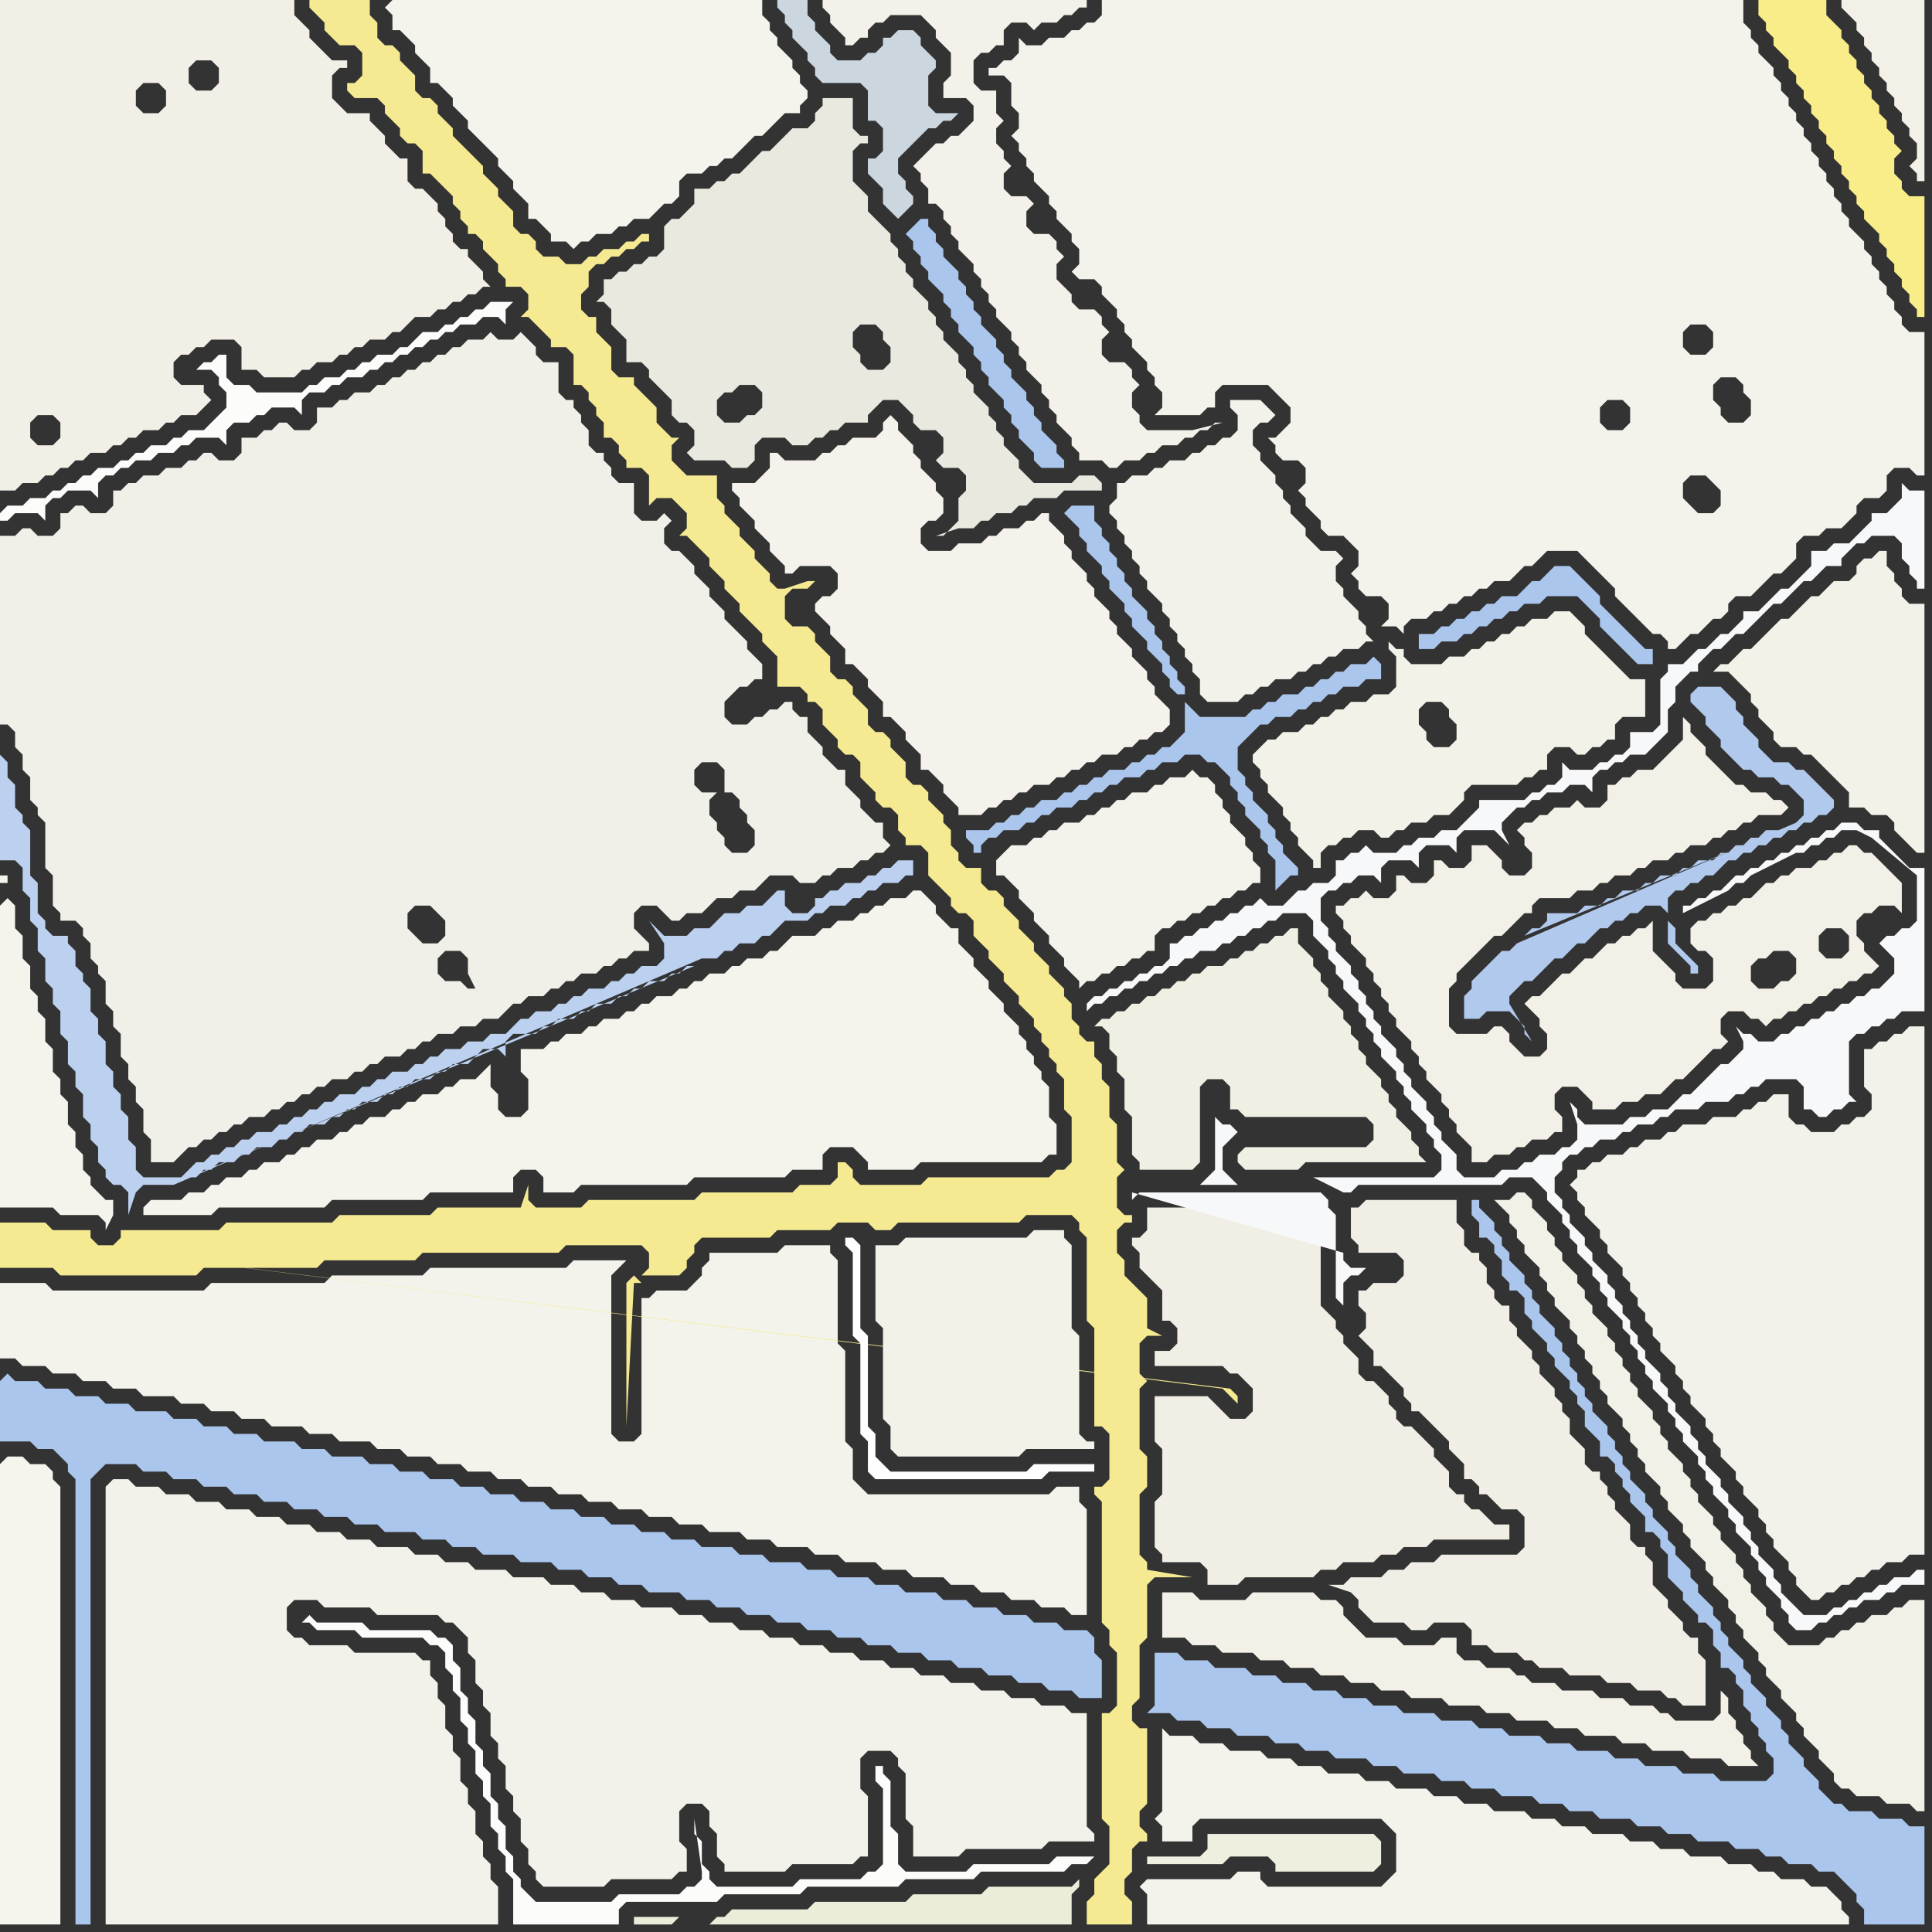 <svg width="256" height="256" xmlns="http://www.w3.org/2000/svg"><rect width="100%" height="100%" fill="#333333" stroke="none"/><script> 
var tempColor;
function hoverPath(evt){
obj = evt.target;
tempColor = obj.getAttribute("fill");
obj.setAttribute("fill","red");
//alert(tempColor);
//obj.setAttribute("stroke","red");}
function recoverPath(evt){
obj = evt.target;
obj.setAttribute("fill", tempColor);
//obj.setAttribute("stroke", tempColor);
}</script><path onmouseover="hoverPath(evt)" onmouseout="recoverPath(evt)" fill="rgb(244,243,236)" d="M  0,120l 0,40 7,0 1,1 5,0 1,1 0,1 1,-2 0,-2 -1,0 -1,-1 -1,-1 0,-1 -1,-1 0,-2 -1,-1 0,-2 -1,-1 0,-3 -1,-1 0,-2 -1,-1 0,-3 -1,-1 0,-3 -1,-1 0,-2 -1,-1 0,-3 -1,-1 0,-3 -1,-1 0,-3 -1,-1 -1,1 0,-3 1,0 0,-1 -1,0Z"/>
<path onmouseover="hoverPath(evt)" onmouseout="recoverPath(evt)" fill="rgb(242,241,231)" d="M  200,159l -2,0 1,1 0,0 1,1 0,1 1,1 0,1 1,1 0,1 1,1 1,1 0,1 1,1 0,1 1,1 0,1 1,1 1,1 0,1 1,1 0,1 1,1 0,1 1,1 0,1 1,1 0,1 1,1 0,1 1,1 1,1 0,1 1,1 0,1 1,1 0,1 1,1 0,1 1,1 1,1 0,1 1,1 0,1 1,1 1,1 0,1 1,1 0,1 1,1 1,1 0,1 1,1 0,1 1,1 1,1 0,1 1,1 0,1 1,1 0,1 1,1 1,1 0,1 1,1 0,1 1,1 1,1 0,1 1,1 1,1 0,1 1,1 0,1 1,1 1,1 0,1 1,1 1,1 0,1 1,1 1,0 1,1 3,0 1,1 3,0 1,1 1,0 0,-28 -2,0 -1,1 -1,0 -1,1 -2,0 -1,1 -1,0 -1,1 -1,0 -1,1 -1,0 -1,1 -4,0 -1,-1 -1,-1 0,-1 -1,-1 0,-1 -1,-1 -1,-1 0,-1 -1,-1 0,-1 -1,-1 0,-1 -1,-1 -1,-1 0,-1 -1,-1 0,-1 -1,-1 -1,-1 0,-1 -1,-1 0,-1 -1,-1 0,-1 -1,-1 -1,-1 0,-1 -1,-1 0,-1 -1,-1 0,-1 -1,-1 -1,-1 0,-1 -1,-1 0,-1 -1,-1 0,-1 -1,-1 0,-1 -1,-1 0,-1 -1,-1 -1,-1 0,-1 -1,-1 0,-1 -1,-1 0,-1 -1,-1 -1,-1 0,-1 -1,-1 0,-1 -1,-1 0,-1 -1,-1 -1,-1 0,-1 -1,-1 -1,0 -1,1Z"/>
<path onmouseover="hoverPath(evt)" onmouseout="recoverPath(evt)" fill="rgb(243,242,233)" d="M  230,87l 0,0 -1,1 -1,0 -1,1 2,0 1,1 1,1 1,1 0,1 1,1 0,1 1,1 1,1 0,1 1,1 2,0 1,1 1,0 1,1 1,1 1,1 1,1 1,1 0,2 2,0 1,1 2,0 1,1 0,1 1,1 1,1 1,1 1,0 0,-33 -2,0 -1,-1 0,-1 -1,-1 0,-1 -1,-1 0,-2 -1,0 -1,1 -1,0 -1,1 0,1 -1,1 -2,0 -1,1 -1,1 -1,0 -1,1 -1,1 -1,1 -1,0 -1,1 -1,1 -1,1 -1,1 -1,0 -1,1Z"/>
<path onmouseover="hoverPath(evt)" onmouseout="recoverPath(evt)" fill="rgb(244,243,236)" d="M  51,1l 0,0 1,1 0,2 1,0 1,1 1,1 0,1 1,1 1,1 0,2 1,0 2,2 0,1 1,1 1,1 0,1 1,1 1,1 1,1 1,1 0,1 1,1 1,1 0,1 1,1 1,1 0,2 1,0 1,1 1,1 0,1 2,0 1,1 1,-1 1,0 1,-1 2,0 1,-1 1,0 1,-1 2,0 1,-1 1,-1 1,0 1,-1 0,-2 1,-1 2,0 1,-1 1,0 1,-1 1,0 1,-1 1,-1 1,-1 1,0 1,-1 1,-1 1,-1 2,0 0,-1 1,-1 0,-1 -1,-1 0,-1 -1,-1 0,-1 -1,-1 -1,-1 0,-1 -1,-1 0,-1 -1,-1 0,-2 -49,0 -1,1Z"/>
<path onmouseover="hoverPath(evt)" onmouseout="recoverPath(evt)" fill="rgb(244,242,235)" d="M  108,81l 0,0 1,1 1,1 0,1 1,1 1,1 0,2 1,0 1,1 1,1 0,1 1,1 1,1 0,2 1,0 1,1 1,1 0,1 1,1 1,1 0,2 1,0 1,1 1,1 0,1 1,1 1,1 0,1 3,0 1,-1 1,0 1,-1 1,0 1,-1 1,0 1,-1 2,0 1,-1 1,0 1,-1 1,0 1,-1 1,0 1,-1 2,0 1,-1 1,0 1,-1 1,0 1,-1 1,0 1,-1 0,-2 -1,-1 0,0 -1,-1 0,-1 -1,-1 0,-1 -1,-1 -1,-1 0,-1 -1,-1 -1,-1 0,-1 -1,-1 0,-1 -1,-1 -1,-1 0,-1 -1,-1 0,-1 -1,-1 -1,-1 0,-1 -1,-1 0,-1 -1,-1 -1,-1 0,-1 -1,0 -1,1 -1,0 -1,1 -2,0 -1,1 -1,0 -1,1 -3,0 -1,1 -3,0 -1,-1 0,-2 1,-1 1,0 1,-1 0,-2 -1,-1 0,-1 -1,-1 -1,-1 0,-1 -1,-1 0,-1 -1,-1 -1,-1 0,-1 -1,-1 -1,1 0,1 -1,1 -3,0 -1,1 -1,0 -1,1 -1,0 -1,1 -4,0 -1,-1 -1,0 0,2 -1,1 -1,1 -3,0 0,1 1,1 0,1 1,1 1,1 0,1 1,1 1,1 0,1 1,1 1,1 0,1 1,0 1,-1 4,0 1,1 0,2 -1,1 -1,0 -1,1 0,1 -2,-1 0,0 2,1Z"/>
<path onmouseover="hoverPath(evt)" onmouseout="recoverPath(evt)" fill="rgb(243,241,233)" d="M  128,17l 0,0 -1,1 -1,0 -1,1 -1,0 -1,1 -2,2 1,1 0,1 1,1 0,2 1,0 1,1 0,1 1,1 0,1 1,1 0,1 1,1 1,1 0,1 1,1 0,1 1,1 0,1 1,1 0,1 1,1 1,1 0,1 1,1 0,1 1,1 0,1 1,1 1,1 0,1 1,1 0,1 1,1 0,1 1,1 1,1 0,1 1,1 0,1 3,0 1,1 1,0 1,-1 2,0 1,-1 1,0 1,-1 2,0 1,-1 1,0 1,-1 1,0 1,-1 1,0 -4,1 -6,0 -1,-1 0,-1 -1,-1 0,-2 1,-1 -1,-1 0,-1 -1,-1 -2,0 -1,-1 0,-2 1,-1 -1,-1 0,-1 -1,-1 -2,0 -1,-1 0,-1 -1,-1 -1,-1 0,-2 1,-1 -1,-1 0,-1 -1,-1 -2,0 -1,-1 0,-2 1,-1 -1,-1 -2,0 -1,-1 0,-2 1,-1 -1,-1 0,-1 -1,-1 0,-2 1,-1 -1,-1 0,-3 -2,0 -1,-1 0,-3 1,-1 1,0 1,-1 1,0 0,-2 1,-1 2,0 1,1 1,-1 2,0 1,-1 1,0 1,-1 1,0 0,-1 -35,0 0,1 1,1 0,1 1,1 1,1 0,1 1,0 1,-1 1,0 0,-1 1,-1 1,0 1,-1 4,0 1,1 1,1 0,1 1,1 1,1 0,3 -1,1 0,2 3,0 1,1 0,2 -1,1Z"/>
<path onmouseover="hoverPath(evt)" onmouseout="recoverPath(evt)" fill="rgb(240,239,228)" d="M  147,137l 0,2 1,1 0,2 1,1 0,4 1,1 0,5 1,1 0,1 7,0 1,-1 0,-10 1,-1 2,0 1,1 0,3 1,0 1,1 16,0 1,1 0,2 -1,1 -16,0 -1,1 0,1 1,1 7,0 1,-1 16,0 -1,-1 0,-1 -1,-1 0,-1 -1,-1 -1,-1 0,-1 -1,-1 0,-1 -1,-1 0,-1 -1,-1 -1,-1 0,-1 -1,-1 0,-1 -1,-1 0,-1 -1,-1 0,-1 -1,-1 -1,-1 0,-1 -1,-1 0,-1 -1,-1 0,-1 -1,-1 -1,-1 0,-2 -1,0 -1,1 -1,0 -1,1 -1,0 -1,1 -1,0 -1,1 -1,0 -1,1 -2,0 -1,1 -1,0 -1,1 -1,0 -1,1 -1,0 -1,1 -1,0 -1,1 -1,0 -1,1 -1,0 -1,1 -1,0 -1,1 1,0 1,1Z"/>
<path onmouseover="hoverPath(evt)" onmouseout="recoverPath(evt)" fill="rgb(242,240,231)" d="M  178,120l -1,0 0,1 1,1 0,1 1,1 0,1 2,2 0,1 1,1 0,1 1,1 0,1 1,1 0,1 1,1 0,1 1,1 1,1 0,1 1,1 0,1 1,1 0,1 1,1 1,1 0,1 1,1 0,1 1,1 0,1 1,1 1,1 0,2 2,0 1,-1 2,0 1,-1 1,0 1,-1 2,0 1,-1 1,0 0,-2 -1,-1 0,-2 1,-1 2,0 1,1 1,1 0,1 3,0 1,-1 2,0 1,-1 2,0 1,-1 1,-1 1,0 1,-1 1,-1 1,-1 1,-1 1,0 1,-1 -1,-1 0,-2 1,-1 2,0 1,1 1,0 1,1 1,-1 1,0 1,-1 1,0 1,-1 1,0 1,-1 1,0 1,-1 1,0 1,-1 1,0 1,-1 1,0 1,-1 -1,-1 0,0 -1,-1 0,-1 -1,-1 0,-2 1,-1 1,0 1,-1 2,0 1,1 0,-4 -1,-1 0,0 -1,-1 -1,-1 -1,-1 -1,0 -1,-1 -1,0 -1,1 -1,0 -1,1 -1,0 -1,1 -2,0 -1,1 -1,0 -1,1 -1,0 -1,1 -1,1 -1,0 -1,1 -1,0 -1,1 -1,0 -1,1 -1,0 -1,1 0,2 1,1 1,0 1,1 0,3 -1,1 -3,0 -1,-1 0,-1 -1,-1 -1,-1 -1,-1 0,-4 -1,1 -1,0 -1,1 -1,0 -1,1 -1,0 -1,1 -1,1 -1,0 -1,1 -1,1 -1,0 -1,1 -1,1 -1,1 -1,0 -1,1 1,1 0,0 1,1 0,1 1,1 0,2 -1,1 -2,0 -1,-1 -1,-1 0,-1 -1,-1 -1,0 -1,1 -4,0 -1,-1 0,-5 1,-1 0,-1 1,-1 1,-1 1,-1 1,-1 1,-1 1,0 1,-1 1,-1 1,-1 1,0 0,-1 1,-1 4,0 1,-1 2,0 1,-1 1,0 1,-1 2,0 1,-1 1,0 1,-1 2,0 1,-1 1,0 1,-1 2,0 1,-1 1,0 1,-1 1,0 1,-1 1,0 1,-1 3,0 1,-1 -1,-1 -1,0 -1,-1 -2,0 -1,-1 -1,0 -1,-1 -1,-1 -1,-1 -1,-1 0,-1 -1,-1 -1,-1 0,-1 -1,-1 0,3 -1,1 -1,1 -1,1 -1,1 -2,0 -1,1 -1,0 -1,1 -1,0 0,2 -1,1 -2,0 -1,-1 -1,1 -2,0 -1,1 -1,0 -1,1 -1,0 -1,1 1,1 0,1 1,1 0,2 -1,1 -2,0 -1,-1 0,-1 -1,-1 -1,-1 -2,0 0,2 -1,1 -2,0 -1,-1 -1,0 0,2 -1,1 -2,0 -1,-1 -1,0 0,2 -1,1 -2,0 -1,-1 -1,1 -1,0 -1,1 67,4 0,2 -1,1 -2,0 -1,-1 0,-2 1,-1 2,0 1,1 -67,-4 60,7 0,2 -1,1 -1,0 -1,1 -2,0 -1,-1 0,-2 1,-1 1,0 1,-1 2,0 1,1 -60,-7Z"/>
<path onmouseover="hoverPath(evt)" onmouseout="recoverPath(evt)" fill="rgb(249,237,137)" d="M  234,0l -1,0 0,2 1,1 0,1 1,1 0,1 1,1 1,1 0,1 1,1 0,1 1,1 0,1 1,1 0,1 1,1 0,1 1,1 0,1 1,1 0,1 1,1 0,1 1,1 0,1 1,1 0,1 1,1 0,1 1,1 1,1 0,1 1,1 0,1 1,1 0,1 1,1 0,1 1,1 0,1 1,1 0,1 1,0 0,-16 -2,0 -1,-1 0,-1 -1,-1 0,-2 1,-1 -1,-1 0,-1 -1,-1 0,-1 -1,-1 0,-1 -1,-1 0,-1 -1,-1 0,-1 -1,-1 0,-1 -1,-1 0,-1 -1,-1 0,-1 -1,-1 -1,-1 0,-2Z"/>
<path onmouseover="hoverPath(evt)" onmouseout="recoverPath(evt)" fill="rgb(244,243,235)" d="M  1,170l -1,0 0,10 2,0 1,1 3,0 1,1 3,0 1,1 3,0 1,1 3,0 1,1 4,0 1,1 3,0 1,1 3,0 1,1 3,0 1,1 4,0 1,1 3,0 1,1 4,0 1,1 3,0 1,1 3,0 1,1 3,0 1,1 3,0 1,1 3,0 1,1 3,0 1,1 3,0 1,1 3,0 1,1 3,0 1,1 3,0 1,1 3,0 1,1 4,0 1,1 3,0 1,1 4,0 1,1 3,0 1,1 4,0 1,1 3,0 1,1 4,0 1,1 3,0 1,1 3,0 1,1 3,0 1,1 3,0 1,1 2,0 0,-14 -1,-1 0,-2 -3,0 -1,1 -24,0 -1,-1 -1,-1 0,-4 -1,-1 0,-12 -1,-1 0,-11 -1,-1 0,-1 -6,0 -1,1 -9,0 0,1 -1,1 0,1 -1,1 -1,1 -4,0 -1,1 -1,0 0,18 -1,1 -2,0 -1,-1 0,-21 1,-1 1,-1 -7,0 -1,1 -18,0 -1,1 -12,0 -1,1 -15,0 -1,1 -20,0 -1,-1Z"/>
<path onmouseover="hoverPath(evt)" onmouseout="recoverPath(evt)" fill="rgb(245,244,237)" d="M  0,194l 0,61 8,0 0,-58 -1,-1 0,-1 -1,-1 -2,0 -1,-1 -2,0 -1,1Z"/>
<path onmouseover="hoverPath(evt)" onmouseout="recoverPath(evt)" fill="rgb(234,233,224)" d="M  96,52l 1,0 1,-1 2,0 1,1 0,2 -1,1 -1,0 -1,1 -2,0 -1,-1 0,-2 1,-1 -7,1 0,2 1,1 1,0 1,1 0,2 -1,1 1,1 4,0 1,1 2,0 1,-1 0,-2 1,-1 3,0 1,1 2,0 1,-1 1,0 1,-1 1,0 1,-1 3,0 0,-1 1,-1 1,-1 2,0 1,1 1,1 0,1 1,1 2,0 1,1 0,2 -1,1 1,1 2,0 1,1 0,2 -1,1 0,3 -2,2 -1,0 3,-1 2,0 1,-1 1,0 1,-1 2,0 1,-1 1,0 1,-1 3,0 1,-1 5,0 0,-1 -1,-1 -2,0 -1,1 -5,0 -1,-1 -1,-1 0,-1 -1,-1 -1,-1 0,-1 -1,-1 0,-1 -1,-1 0,-1 -1,-1 -1,-1 0,-1 -1,-1 0,-1 -1,-1 0,-1 -1,-1 -1,-1 0,-1 -1,-1 0,-1 -1,-1 0,-1 -1,-1 -1,-1 0,-1 -1,-1 0,-1 -1,-1 0,-1 -1,-1 0,-1 -1,-1 -1,-1 -1,-1 0,-2 -1,-1 -1,-1 0,-4 1,-1 1,0 0,-1 -1,0 -1,-1 0,-4 -4,0 0,1 -1,1 0,1 -1,1 -2,0 -1,1 -1,1 -1,1 -1,0 -1,1 -1,1 -1,1 -1,0 -1,1 -1,0 -1,1 -2,0 0,2 -1,1 -1,1 -1,0 -1,1 0,3 -1,1 -1,0 -1,1 -1,0 -1,1 -1,0 -1,1 -1,0 0,2 -1,1 1,0 1,1 0,2 1,1 1,1 0,3 2,0 1,1 0,1 1,1 1,1 1,1 7,-1 21,-3 -2,0 -1,-1 0,-1 -1,-1 0,-2 1,-1 2,0 1,1 0,1 1,1 0,2 -1,1 -21,3Z"/>
<path onmouseover="hoverPath(evt)" onmouseout="recoverPath(evt)" fill="rgb(244,243,235)" d="M  132,114l 0,2 1,0 1,1 1,1 0,1 1,1 1,1 0,1 1,1 1,1 0,1 1,1 1,1 0,1 1,1 1,1 0,1 1,-1 1,0 1,-1 1,0 1,-1 1,0 1,-1 1,0 1,-1 1,0 0,-2 1,-1 1,0 1,-1 1,0 1,-1 1,0 1,-1 1,0 1,-1 1,0 1,-1 1,0 1,-1 1,0 0,-2 -1,-1 0,-1 -1,-1 0,-1 -2,-2 0,-1 -1,-1 0,-1 -1,-1 0,-1 -1,-1 -1,0 -1,-1 -1,1 -2,0 -1,1 -1,0 -1,1 -2,0 -1,1 -1,0 -1,1 -1,0 -1,1 -1,0 -1,1 -2,0 -1,1 -1,0 -1,1 -1,0 -1,1 -2,0 -2,2Z"/>
<path onmouseover="hoverPath(evt)" onmouseout="recoverPath(evt)" fill="rgb(243,242,234)" d="M  148,66l 0,0 -1,1 0,1 1,1 0,1 1,1 0,1 1,1 0,1 1,1 0,1 1,1 0,1 1,1 1,1 0,1 1,1 0,1 1,1 0,1 1,1 0,1 1,1 0,1 1,1 0,2 1,1 4,0 1,-1 1,0 1,-1 1,0 1,-1 2,0 1,-1 1,0 1,-1 1,0 1,-1 1,0 1,-1 2,0 1,-1 1,0 -1,-1 0,-1 -1,-1 0,-1 -2,-2 0,-1 -1,-1 0,-2 1,-1 -1,-1 -2,0 -1,-1 -1,-1 0,-1 -1,-1 -1,-1 0,-1 -1,-1 0,-1 -1,-1 0,-1 -1,-1 -1,-1 0,-1 -1,-1 0,-2 1,-1 1,0 1,-1 -1,-1 -1,-1 -4,0 0,1 1,1 0,2 -1,1 -1,0 -1,1 -1,0 -1,1 -1,0 -1,1 -2,0 -1,1 -1,0 -1,1 -2,0 -1,1 -1,0Z"/>
<path onmouseover="hoverPath(evt)" onmouseout="recoverPath(evt)" fill="rgb(241,240,232)" d="M  14,131l 0,2 1,1 0,2 1,1 0,3 1,1 0,2 1,1 0,2 1,1 0,3 1,1 0,3 3,0 1,-1 0,0 1,-1 1,0 1,-1 1,0 1,-1 1,0 1,-1 1,0 1,-1 2,0 1,-1 1,0 1,-1 1,0 1,-1 1,0 1,-1 1,0 1,-1 2,0 1,-1 1,0 1,-1 1,0 1,-1 2,0 1,-1 1,0 1,-1 1,0 1,-1 2,0 1,-1 2,0 1,-1 2,0 1,-1 1,-1 1,0 1,-1 2,0 1,-1 1,0 1,-1 1,0 1,-1 2,0 1,-1 1,0 1,-1 1,0 1,-1 2,0 0,-1 -1,-1 0,0 -1,-1 0,-2 1,-1 2,0 1,1 1,1 1,0 1,-1 2,0 1,-1 1,-1 2,0 1,-1 2,0 1,-1 1,-1 3,0 1,1 2,0 1,-1 1,0 1,-1 2,0 1,-1 1,0 1,-1 1,0 1,-1 -1,-1 0,-2 -1,0 -1,-1 -1,-1 0,-1 -1,-1 -1,-1 0,-2 -1,0 -1,-1 -1,-1 0,-1 -1,-1 -1,-1 0,-2 -1,0 -1,-1 0,-1 -1,0 -1,1 -1,0 -1,1 -1,0 -1,1 -2,0 -1,-1 0,-2 1,-1 1,-1 1,0 1,-1 1,0 0,-2 -1,-1 0,0 -1,-1 0,-1 -1,-1 -1,-1 -1,-1 0,-1 -1,-1 -1,-1 0,-1 -1,-1 -1,-1 0,-1 -1,-1 -1,-1 -1,0 -1,-1 0,-2 1,-1 -1,-1 0,0 -1,1 -2,0 -1,-1 0,-4 -2,0 -1,-1 0,-1 -1,-1 0,-1 -1,0 -1,-1 0,-2 -1,-1 0,-1 -1,-1 0,-1 -1,0 -1,-1 0,-4 -2,0 -1,-1 0,-1 -1,-1 -1,-1 -1,1 -2,0 -1,-1 -1,1 -2,0 -1,1 -1,0 -1,1 -1,0 -1,1 -1,0 -1,1 -1,0 -1,1 -1,0 -1,1 -1,0 -1,1 -2,0 -1,1 -1,0 -1,1 -2,0 0,2 -1,1 -2,0 -1,-1 -1,0 -1,1 -1,0 -1,1 -2,0 0,2 -1,1 -2,0 -1,-1 -1,0 -1,1 -1,0 -1,1 -2,0 -1,1 -2,0 -1,1 -1,0 -1,1 -1,0 0,2 -1,1 -2,0 -1,-1 -1,0 -1,1 -1,0 0,2 -1,1 -2,0 -1,-1 -1,0 -1,1 -2,0 0,25 1,0 1,1 0,2 1,1 0,2 1,1 0,3 1,1 0,1 1,1 0,6 1,1 0,4 1,1 0,1 2,0 1,1 0,1 1,1 0,2 1,1 0,1 1,1 0,1 92,-13 -92,13 51,3 0,-2 -1,-1 0,0 1,3 -51,-3 48,0 -1,-1 -2,0 -1,-1 0,-2 1,-1 2,0 1,1 0,2 1,2 -49,0 44,-6 -2,0 -1,-1 -1,-1 0,-2 1,-1 2,0 1,1 1,1 0,2 -1,1 -44,6 47,1 0,0 -47,-1 48,4 -1,-1 0,0 1,1 -48,-4 85,-18 -2,0 -1,-1 0,-1 -1,-1 0,-1 -1,-1 0,-2 1,-1 -2,0 -1,-1 0,-2 1,-1 2,0 1,1 0,3 1,0 1,1 0,1 1,1 0,1 1,1 0,2 -1,1 -85,18Z"/>
<path onmouseover="hoverPath(evt)" onmouseout="recoverPath(evt)" fill="rgb(171,198,237)" d="M  153,219l 0,7 -1,1 3,0 1,1 3,0 1,1 3,0 1,1 4,0 1,1 3,0 1,1 3,0 1,1 4,0 1,1 3,0 1,1 4,0 1,1 3,0 1,1 3,0 1,1 4,0 1,1 3,0 1,1 3,0 1,1 4,0 1,1 3,0 1,1 3,0 1,1 4,0 1,1 3,0 1,1 2,0 1,1 3,0 1,1 2,0 3,3 0,1 1,1 0,2 8,0 0,-13 -2,0 -1,-1 -3,0 -1,-1 -3,0 -1,-1 -1,0 -1,-1 -1,-1 0,-1 -1,-1 -1,-1 0,-1 -1,-1 -1,-1 0,-1 -1,-1 0,-1 -1,-1 -1,-1 0,-1 -1,-1 -1,-1 0,-1 -1,-1 0,-1 -1,-1 -1,-1 0,-1 -1,-1 0,-1 -1,-1 0,-1 -1,-1 -1,-1 0,-1 -1,-1 0,-1 -1,-1 -1,-1 0,-1 -1,-1 0,-1 -1,-1 -1,-1 0,-1 -1,-1 0,-1 -1,-1 -1,-1 0,-1 -1,-1 0,-1 -1,-1 0,-1 -1,-1 0,-1 -1,-1 -1,-1 0,-1 -1,-1 0,-1 -1,-1 0,-1 -1,-1 0,-1 -1,-1 0,-1 -1,-1 0,-1 -1,-1 -1,-1 0,-1 -1,-1 0,-1 -1,-1 0,-1 -1,-1 -1,-1 0,-1 -1,-1 0,-1 -1,-1 0,-1 -1,-1 -1,-1 0,-1 -1,0 0,2 1,1 0,2 1,0 1,1 0,1 1,1 0,2 1,1 0,1 1,0 1,1 0,2 1,1 0,1 1,1 1,1 0,1 1,1 0,1 1,1 1,1 0,1 1,1 0,1 1,1 0,2 1,1 1,1 0,2 1,0 1,1 0,1 1,1 0,1 1,1 0,1 1,1 1,1 0,2 1,0 1,1 0,1 1,1 0,3 1,1 1,1 0,1 1,1 1,1 0,1 1,0 1,1 0,2 1,1 0,2 1,0 1,1 0,1 1,1 0,2 1,1 0,1 1,1 0,1 1,1 0,1 1,1 0,2 -1,1 -6,0 -1,-1 -4,0 -1,-1 -4,0 -1,-1 -3,0 -1,-1 -4,0 -1,-1 -3,0 -1,-1 -4,0 -1,-1 -3,0 -1,-1 -4,0 -1,-1 -4,0 -1,-1 -3,0 -1,-1 -3,0 -1,-1 -3,0 -1,-1 -3,0 -1,-1 -3,0 -1,-1 -4,0 -1,-1 -3,0 -1,-1Z"/>
<path onmouseover="hoverPath(evt)" onmouseout="recoverPath(evt)" fill="rgb(244,243,235)" d="M  152,251l 0,4 93,0 0,-1 -1,-1 0,-1 -1,-1 -1,-1 -2,0 -1,-1 -3,0 -1,-1 -2,0 -1,-1 -3,0 -1,-1 -4,0 -1,-1 -3,0 -1,-1 -3,0 -1,-1 -4,0 -1,-1 -3,0 -1,-1 -3,0 -1,-1 -4,0 -1,-1 -3,0 -1,-1 -3,0 -1,-1 -4,0 -1,-1 -3,0 -1,-1 -4,0 -1,-1 -3,0 -1,-1 -3,0 -1,-1 -4,0 -1,-1 -3,0 -1,-1 -3,0 -1,-1 0,11 -1,1 1,1 0,2 4,0 0,-2 1,-1 24,0 1,1 1,1 0,5 -1,1 -1,1 -15,0 -1,-1 0,-1 -3,0 -1,1 -11,0 -1,1 1,1Z"/>
<path onmouseover="hoverPath(evt)" onmouseout="recoverPath(evt)" fill="rgb(241,239,229)" d="M  153,187l 0,4 1,1 0,6 -1,1 0,6 1,1 0,1 5,0 1,1 0,2 4,0 1,-1 9,0 1,-1 2,0 1,-1 4,0 1,-1 2,0 1,-1 3,0 1,-1 10,0 0,-2 -2,0 -1,-1 -1,-1 -1,0 -1,-1 0,-1 -1,0 -1,-1 0,-2 -1,-1 -1,-1 0,-1 -1,-1 -1,-1 -1,-1 -1,0 -1,-1 0,-1 -1,-1 0,-1 -1,-1 -1,-1 -1,0 -1,-1 0,-2 -2,-2 0,-1 -1,-1 0,-1 -1,-1 -1,-1 0,-11 -1,-1 0,-1 -22,0 0,3 -1,1 -1,0 0,1 1,1 0,2 1,1 1,1 1,1 0,4 1,0 1,1 0,2 -1,1 -2,0 0,2 9,0 1,1 1,0 1,1 1,1 0,3 -1,1 -2,0 -1,-1 -1,-1 -1,-1 -7,0Z"/>
<path onmouseover="hoverPath(evt)" onmouseout="recoverPath(evt)" fill="rgb(239,239,224)" d="M  182,243l -22,0 0,2 -1,1 -7,0 0,1 10,0 1,-1 5,0 1,1 0,1 13,0 1,-1 0,-3 -1,-1Z"/>
<path onmouseover="hoverPath(evt)" onmouseout="recoverPath(evt)" fill="rgb(243,242,233)" d="M  191,93l 1,1 0,1 1,1 0,2 -1,1 -2,0 -1,-1 0,-1 -1,-1 0,-2 1,-1 2,0 -4,-5 -1,-1 0,-1 -1,0 -1,-1 0,1 1,1 0,4 -1,1 -2,0 -1,1 -2,0 -1,1 -1,0 -1,1 -1,0 -1,1 -1,0 -1,1 -2,0 -1,1 -1,0 -1,1 -1,1 0,1 1,1 0,1 1,1 0,1 1,1 1,1 0,1 1,1 0,1 1,1 0,1 1,1 1,1 0,1 1,0 0,-2 1,-1 1,0 1,-1 1,0 1,-1 2,0 1,1 1,0 1,-1 1,0 1,-1 2,0 1,-1 2,0 1,-1 1,-1 0,-1 1,-1 6,0 1,-1 1,0 1,-1 1,0 0,-2 1,-1 2,0 1,1 1,0 1,-1 1,0 1,-1 1,0 0,-2 1,-1 3,0 0,-5 -2,0 -1,-1 -1,-1 -1,-1 -3,-3 0,-1 -1,-1 -1,-1 -2,0 -1,1 -2,0 -1,1 -1,0 -1,1 -1,0 -1,1 -1,0 -1,1 -1,0 -1,1 -2,0 -1,1 -4,0 4,5Z"/>
<path onmouseover="hoverPath(evt)" onmouseout="recoverPath(evt)" fill="rgb(252,252,251)" d="M  0,68l 0,1 1,0 1,-1 3,0 1,1 0,-2 1,-1 1,0 1,-1 3,0 1,1 0,-2 1,-1 1,0 1,-1 1,0 1,-1 2,0 1,-1 2,0 1,-1 1,0 1,-1 3,0 1,1 0,-2 1,-1 2,0 1,-1 1,0 1,-1 3,0 1,1 0,-2 1,-1 2,0 1,-1 1,0 1,-1 2,0 1,-1 1,0 1,-1 1,0 1,-1 1,0 1,-1 1,0 1,-1 1,0 1,-1 1,0 1,-1 2,0 1,-1 2,0 1,1 0,-2 1,-1 -3,0 -1,1 -1,0 -1,1 -1,0 -1,1 -1,0 -1,1 -2,0 -1,1 -1,1 -1,0 -1,1 -2,0 -1,1 -1,0 -1,1 -1,0 -1,1 -2,0 -1,1 -1,0 -1,1 -6,0 -1,-1 -2,0 -1,-1 0,-3 -1,0 -1,1 -1,0 -1,1 2,0 1,1 0,1 1,1 0,2 -1,1 -1,1 -1,1 -2,0 -1,1 -1,0 -1,1 -2,0 -1,1 -1,0 -1,1 -1,0 -1,1 -2,0 -1,1 -1,0 -1,1 -1,0 -1,1 -1,0 -1,1 -2,0 -1,1 -2,0 -1,1Z"/>
<path onmouseover="hoverPath(evt)" onmouseout="recoverPath(evt)" fill="rgb(245,234,145)" d="M  0,164l 0,4 7,0 1,1 18,0 1,-1 15,0 1,-1 12,0 1,-1 18,0 1,-1 10,0 1,1 0,2 -1,1 5,0 1,-1 0,-1 1,-1 0,-1 1,-1 9,0 1,-1 7,0 1,-1 4,0 1,1 2,0 1,-1 16,0 1,-1 6,0 1,1 0,1 1,1 0,11 1,1 0,13 1,0 1,1 0,6 -1,1 -1,0 0,1 1,1 0,16 1,1 0,2 1,1 0,7 -1,1 -1,0 0,14 1,1 0,5 -1,1 -1,1 0,2 -1,1 0,3 6,0 0,-3 -1,-1 0,-2 1,-1 0,-3 1,-1 1,0 0,-1 -1,-1 0,-2 1,-1 0,-10 -1,0 -1,-1 0,-2 1,-1 0,-7 1,-1 0,-7 1,-1 5,0 -6,-1 0,-1 -1,-1 0,-8 1,-1 0,-4 -1,-1 0,-8 1,-1 0,0 -1,-1 0,-4 1,-1 2,0 -2,-1 0,-4 -1,-1 -1,-1 -1,-1 0,-2 -1,-1 0,-3 1,-1 1,0 0,-1 -1,0 -1,-1 0,-4 1,-1 -1,-1 0,-5 -1,-1 0,-4 -1,-1 0,-2 -1,-1 0,-2 -1,0 -1,-1 0,-1 -1,-1 0,-2 -1,-1 0,-1 -1,-1 -1,-1 0,-1 -1,-1 -1,-1 0,-1 -1,-1 -1,-1 0,-1 -1,-1 -1,-1 0,-1 -1,-1 -1,0 -1,-1 0,-2 -2,0 -1,-1 0,-1 -1,-1 0,-2 -1,-1 0,-1 -1,-1 -1,-1 0,-1 -1,-1 -1,0 -1,-1 0,-2 -1,-1 -1,-1 0,-1 -1,-1 -1,0 -1,-1 0,-2 -1,-1 -1,-1 0,-1 -1,-1 -1,0 -1,-1 0,-2 -1,-1 -1,-1 0,-1 -1,-1 -2,0 -1,-1 0,-3 1,-1 2,0 1,-1 -1,0 -3,1 -1,0 -1,-1 0,-1 -1,-1 -1,-1 0,-1 -1,-1 -1,-1 0,-1 -1,-1 -1,-1 0,-1 -1,-1 0,-3 -4,0 -1,-1 -1,-1 0,-2 1,-1 -1,0 -1,-1 0,0 -1,-1 0,-2 -1,-1 -1,-1 -1,-1 0,-1 -2,0 -1,-1 0,-3 -1,-1 -1,-1 0,-2 -1,0 -1,-1 0,-2 1,-1 0,-2 1,-1 1,0 1,-1 1,0 1,-1 1,0 1,-1 1,0 0,-1 -1,0 -1,1 -1,0 -1,1 -2,0 -1,1 -1,0 -1,1 -2,0 -1,-1 -2,0 -1,-1 0,-1 -1,-1 -1,0 -1,-1 0,-2 -1,-1 -1,-1 0,-1 -1,-1 -1,-1 0,-1 -1,-1 -1,-1 -1,-1 -1,-1 0,-1 -1,-1 -1,-1 0,-1 -1,-1 -1,0 -1,-1 0,-2 -1,-1 -1,-1 0,-1 -1,-1 -1,0 -1,-1 0,-2 -1,-1 0,-2 -8,0 0,1 1,1 0,0 1,1 0,1 1,1 1,1 2,0 1,1 0,3 -1,1 -1,0 0,1 1,1 3,0 1,1 0,1 1,1 1,1 0,1 1,1 1,0 1,1 0,3 1,0 1,1 1,1 1,1 0,1 1,1 0,1 1,1 0,1 1,0 1,1 0,1 1,1 1,1 0,1 1,1 0,1 2,0 1,1 0,2 -1,1 1,0 1,1 0,0 1,1 1,1 0,1 2,0 1,1 0,4 1,0 1,1 0,1 1,1 0,1 1,1 0,2 1,0 1,1 0,1 1,1 0,1 2,0 1,1 0,4 1,-1 2,0 1,1 1,1 0,2 -1,1 1,0 1,1 1,1 1,1 0,1 1,1 1,1 0,1 1,1 1,1 0,1 1,1 1,1 1,1 0,1 1,1 1,1 0,4 3,0 1,1 0,1 1,0 1,1 0,2 1,1 1,1 0,1 1,1 1,0 1,1 0,2 1,1 1,1 0,1 1,1 1,0 1,1 0,2 1,1 0,1 2,0 1,1 0,3 1,1 1,1 1,1 0,1 1,1 1,0 1,1 0,2 1,1 1,1 0,1 1,1 1,1 0,1 1,1 1,1 0,1 1,1 1,1 0,1 1,1 0,1 1,1 0,1 1,1 0,1 1,1 0,4 1,1 0,6 -1,1 -1,0 -1,1 -16,0 -1,1 -8,0 -1,-1 0,-1 -1,-1 -1,0 0,2 -1,1 -4,0 -1,1 -12,0 -1,1 -14,0 -1,1 -6,0 -1,-1 0,-2 -1,3 -11,0 -1,1 -12,0 -1,1 -14,0 -1,1 -13,0 0,1 -1,1 -2,0 -1,-1 0,-1 -5,0 -1,-1 -6,0 0,2 85,6 -1,-1 0,0 -1,1 0,19 1,-19 1,0 -85,-6 162,20 1,1 1,1 0,-1 -1,-1Z"/>
<path onmouseover="hoverPath(evt)" onmouseout="recoverPath(evt)" fill="rgb(244,243,236)" d="M  70,139l -1,0 0,3 1,1 0,4 -1,1 -2,0 -1,-1 0,-2 -1,-1 0,-3 -1,1 0,0 -1,1 -2,0 -1,1 -1,0 -1,1 -2,0 -1,1 -1,0 -1,1 -1,0 -1,1 -2,0 -1,1 -1,0 -1,1 -1,0 -1,1 -2,0 -1,1 -1,0 -1,1 -1,0 -1,1 -2,0 -1,1 -1,0 -1,1 -2,0 -1,1 -1,0 -1,1 -2,0 -1,1 -4,0 -1,1 0,1 9,0 1,-1 14,0 1,-1 12,0 1,-1 11,0 0,-2 1,-1 2,0 1,1 0,2 4,0 1,-1 14,0 1,-1 12,0 1,-1 4,0 0,-2 1,-1 3,0 1,1 1,1 0,1 6,0 1,-1 16,0 1,-1 1,0 0,-4 -1,-1 0,-4 -1,-1 0,-1 -1,-1 0,-1 -1,-1 0,-1 -1,-1 0,-1 -1,-1 -1,-1 0,-1 -1,-1 -1,-1 0,-1 -1,-1 -1,-1 0,-1 -1,-1 -1,-1 0,-2 -1,0 -1,-1 -1,-1 0,-1 -1,-1 -1,-1 -1,0 -1,1 -2,0 -1,1 -1,0 -1,1 -1,0 -1,1 -2,0 -1,1 -1,0 -1,1 -3,0 -1,1 -1,1 -1,0 -1,1 -2,0 -1,1 -1,0 -1,1 -2,0 -1,1 -1,0 -1,1 -1,0 -1,1 -2,0 -1,1 -1,0 -1,1 -1,0 -1,1 -2,0 -1,1 -1,0 -1,1 -2,0 -1,1 -1,0 -1,1Z"/>
<path onmouseover="hoverPath(evt)" onmouseout="recoverPath(evt)" fill="rgb(254,254,254)" d="M  113,164l -1,0 0,1 1,1 0,11 1,1 0,12 1,1 0,4 1,1 22,0 1,-1 6,0 0,-1 -8,0 -1,1 -18,0 -1,-1 -1,-1 0,-3 -1,-1 0,-12 -1,-1 0,-11 -1,-1Z"/>
<path onmouseover="hoverPath(evt)" onmouseout="recoverPath(evt)" fill="rgb(170,198,237)" d="M  190,84l -2,0 0,2 2,0 1,-1 2,0 1,-1 1,0 1,-1 1,0 1,-1 1,0 1,-1 1,0 1,-1 2,0 1,-1 4,0 3,3 0,1 1,1 1,1 1,1 1,1 1,1 2,0 0,-2 -1,0 -1,-1 -1,-1 -1,-1 -1,-1 -1,-1 -1,-1 0,-1 -2,-2 -1,-1 -1,-1 -2,0 -1,1 0,0 -1,1 -1,0 -1,1 -1,1 -2,0 -1,1 -1,0 -1,1 -1,0 -1,1 -1,0 -1,1 -1,0 -1,1Z"/>
<path onmouseover="hoverPath(evt)" onmouseout="recoverPath(evt)" fill="rgb(243,242,234)" d="M  210,155l -1,0 0,1 -1,1 1,1 0,1 1,1 0,1 1,1 1,1 0,1 1,1 0,1 1,1 1,1 0,1 1,1 0,1 1,1 0,1 1,1 0,1 1,1 0,1 1,1 0,1 1,1 1,1 0,1 1,1 0,1 1,1 0,1 1,1 1,1 0,1 1,1 0,1 1,1 0,1 1,1 1,1 0,1 1,1 0,1 1,1 1,1 0,1 1,1 0,1 1,1 0,1 1,1 1,1 0,1 1,1 0,1 1,1 1,1 1,0 1,-1 1,0 1,-1 1,0 1,-1 1,0 1,-1 1,0 1,-1 2,0 1,-1 2,0 0,-70 -2,0 -1,1 -1,0 -1,1 -1,0 -1,1 -1,0 0,5 1,1 0,2 -1,1 -1,0 -1,1 -1,0 -1,1 -3,0 -1,-1 -1,0 -1,-1 0,-3 -2,0 -1,1 -1,0 -1,1 -1,0 -1,1 -3,0 -1,1 -3,0 -1,1 -1,0 -1,1 -2,0 -1,1 -1,0 -1,1 -2,0 -1,1 -1,0 -1,1Z"/>
<path onmouseover="hoverPath(evt)" onmouseout="recoverPath(evt)" fill="rgb(243,242,234)" d="M  14,197l 0,58 52,0 0,-5 -1,-1 0,-2 -1,-1 0,-2 -1,-1 0,-3 -1,-1 0,-2 -1,-1 0,-3 -1,-1 0,-2 -1,-1 0,-3 -1,-1 0,-2 -1,-1 0,-2 -1,0 -1,-1 -8,0 -1,-1 -5,0 -1,-1 -1,0 -1,-1 0,-3 1,-1 3,0 1,1 6,0 1,1 8,0 1,1 1,0 1,1 1,1 0,2 1,1 0,3 1,1 0,2 1,1 0,3 1,1 0,2 1,1 0,3 1,1 0,2 1,1 0,3 1,1 0,2 1,1 0,1 1,1 8,0 1,-1 8,0 1,-1 1,0 0,-3 -1,-1 0,-4 1,-1 2,0 1,1 0,2 1,1 0,3 1,1 0,1 8,0 1,-1 8,0 1,-1 1,0 0,-8 -1,-1 0,-4 1,-1 3,0 1,1 0,1 1,1 0,6 1,1 0,4 6,0 1,-1 10,0 1,-1 6,0 0,-1 -1,-1 0,-15 -2,0 -1,-1 -3,0 -1,-1 -3,0 -1,-1 -3,0 -1,-1 -3,0 -1,-1 -3,0 -1,-1 -3,0 -1,-1 -3,0 -1,-1 -3,0 -1,-1 -3,0 -1,-1 -3,0 -1,-1 -3,0 -1,-1 -3,0 -1,-1 -3,0 -1,-1 -4,0 -1,-1 -3,0 -1,-1 -3,0 -1,-1 -3,0 -1,-1 -4,0 -1,-1 -4,0 -1,-1 -3,0 -1,-1 -3,0 -1,-1 -4,0 -1,-1 -3,0 -1,-1 -3,0 -1,-1 -3,0 -1,-1 -3,0 -1,-1 -3,0 -1,-1 -3,0 -1,-1 -3,0 -1,-1 -3,0 -1,-1 -2,0 -1,1Z"/>
<path onmouseover="hoverPath(evt)" onmouseout="recoverPath(evt)" fill="rgb(243,242,232)" d="M  118,165l -2,0 0,10 1,1 0,12 1,1 0,3 1,1 16,0 1,-1 9,0 0,-1 -1,0 -1,-1 0,-13 -1,-1 0,-11 -1,-1 0,-1 -4,0 -1,1 -16,0 -1,1Z"/>
<path onmouseover="hoverPath(evt)" onmouseout="recoverPath(evt)" fill="rgb(244,243,235)" d="M  134,13l 0,1 1,1 0,2 -1,1 1,1 0,1 1,1 0,1 1,1 0,1 1,1 1,1 0,1 1,1 0,1 1,1 1,1 0,1 1,1 0,2 -1,1 1,1 2,0 1,1 0,1 1,1 1,1 0,1 1,1 0,1 1,1 0,1 1,1 1,1 0,1 1,1 0,1 1,1 0,2 -1,1 6,0 1,-1 1,0 0,-2 1,-1 6,0 1,1 1,1 1,1 0,2 -1,1 -1,1 -1,0 1,1 0,1 1,1 2,0 1,1 0,2 -1,1 1,1 0,1 1,1 1,1 0,1 1,1 2,0 1,1 1,1 0,2 -1,1 1,1 0,1 1,1 2,0 1,1 0,2 -1,1 2,0 1,1 0,-1 1,-1 2,0 1,-1 1,0 1,-1 1,0 1,-1 1,0 1,-1 1,0 1,-1 2,0 1,-1 1,-1 1,0 1,-1 1,-1 4,0 1,1 3,3 1,1 0,1 1,1 1,1 1,1 1,1 1,1 1,0 1,1 0,1 1,0 1,-1 0,0 1,-1 1,0 1,-1 1,-1 1,0 1,-1 0,-1 1,-1 2,0 1,-1 1,-1 1,-1 1,0 1,-1 1,-1 0,-2 1,-1 2,0 1,-1 2,0 1,-1 1,-1 0,-1 1,-1 2,0 1,-1 0,-2 1,-1 2,0 1,1 1,0 0,-19 -2,0 -1,-1 0,-1 -1,-1 0,-1 -1,-1 0,-1 -1,-1 0,-1 -1,-1 0,-1 -1,-1 0,-1 -1,-1 -1,-1 0,-1 -1,-1 0,-1 -1,-1 0,-1 -1,-1 0,-1 -1,-1 0,-1 -1,-1 0,-1 -1,-1 0,-1 -1,-1 0,-1 -1,-1 0,-1 -1,-1 0,-1 -1,-1 0,-1 -1,-1 -1,-1 0,-1 -1,-1 0,-1 -1,-1 0,-3 -85,0 0,2 -1,1 -1,0 -1,1 -1,0 -1,1 -2,0 -1,1 -2,0 -1,-1 0,2 -1,1 -1,0 -1,1 -1,0 0,1 2,0 1,1 0,2 93,55 -2,0 -1,-1 -1,-1 0,-2 1,-1 2,0 1,1 1,1 0,2 -1,1 -93,-55 98,42 -1,1 -2,0 -1,-1 0,-1 -1,-1 0,-2 1,-1 2,0 1,1 0,1 1,1 0,2 -98,-42 82,43 -1,1 -2,0 -1,-1 0,-2 1,-1 2,0 1,1 0,2 -82,-43 92,34 -2,0 -1,-1 0,-2 1,-1 2,0 1,1 0,2 -1,1 -92,-34Z"/>
<path onmouseover="hoverPath(evt)" onmouseout="recoverPath(evt)" fill="rgb(176,201,236)" d="M  201,125l 0,0 -1,1 -1,0 -1,1 -1,1 -1,1 -1,1 0,1 -1,1 0,3 2,0 1,-1 3,0 1,1 1,1 0,1 1,1 -3,-5 0,-1 1,-1 1,-1 1,0 1,-1 1,-1 1,-1 1,0 1,-1 1,-1 1,0 1,-1 1,-1 1,0 1,-1 1,0 1,-1 1,0 1,-1 2,0 1,1 0,-2 1,-1 1,0 1,-1 1,0 1,-1 1,0 1,-1 1,-1 1,0 1,-1 1,0 1,-1 1,0 1,-1 1,0 1,-1 1,0 1,-1 1,0 1,-1 1,0 1,-1 0,-1 -1,-1 0,0 -1,-1 -1,-1 -1,-1 -1,0 -1,-1 -2,0 -1,-1 -1,-1 0,-1 -1,-1 -1,-1 0,-1 -1,-1 0,-1 -1,-1 -1,-1 -3,0 -1,1 0,1 1,1 0,0 1,1 0,1 1,1 1,1 0,1 1,1 1,1 1,1 1,0 1,1 2,0 1,1 1,0 1,1 1,1 0,2 -1,1 -37,16 35,-15 -2,0 -1,1 -1,0 -1,1 -1,0 -1,1 -1,0 -1,1 -2,0 -1,1 -1,0 -1,1 -2,0 -1,1 -1,0 -1,1 -2,0 -1,1 -1,0 -1,1 -2,0 -1,1 -4,0 0,1 -1,1 -1,0 -1,1 34,-14 -35,15 20,-3 0,3 1,1 1,1 1,1 0,1 1,0 0,-1 -3,-3 0,-2 -1,-1 -20,3Z"/>
<path onmouseover="hoverPath(evt)" onmouseout="recoverPath(evt)" fill="rgb(243,241,231)" d="M  247,5l 0,1 1,1 0,1 1,1 0,1 1,1 0,1 1,1 0,1 1,1 0,1 1,1 0,1 1,1 0,2 -1,1 1,1 0,1 1,0 0,-24 -11,0 0,1 1,1 0,0 1,1 0,1 1,1Z"/>
<path onmouseover="hoverPath(evt)" onmouseout="recoverPath(evt)" fill="rgb(236,236,219)" d="M  90,254l -6,0 0,1 5,0 1,-1 4,1 48,0 0,-4 1,-1 0,-1 -1,1 -11,0 -1,1 -9,0 -1,1 -12,0 -1,1 -10,0 -1,1 -1,0 -1,1 -4,-1Z"/>
<path onmouseover="hoverPath(evt)" onmouseout="recoverPath(evt)" fill="rgb(170,198,237)" d="M  121,30l 0,0 -1,1 1,1 0,1 1,1 0,1 1,1 0,1 1,1 1,1 0,1 1,1 0,1 1,1 0,1 1,1 1,1 0,1 1,1 0,1 1,1 0,1 1,1 1,1 0,1 1,1 0,1 1,1 0,1 1,1 1,1 0,1 1,1 3,0 0,-1 -1,-1 0,-1 -1,-1 -1,-1 0,-1 -1,-1 0,-1 -1,-1 0,-1 -1,-1 -1,-1 0,-1 -1,-1 0,-1 -1,-1 0,-1 -1,-1 -1,-1 0,-1 -1,-1 0,-1 -1,-1 0,-1 -1,-1 0,-1 -1,-1 -1,-1 0,-1 -1,-1 0,-1 -1,-1 0,-1 -1,0 -1,1Z"/>
<path onmouseover="hoverPath(evt)" onmouseout="recoverPath(evt)" fill="rgb(247,248,249)" d="M  150,158l 0,1 1,-1 24,0 1,1 0,1 1,1 0,11 1,1 0,-3 1,-1 1,0 1,-1 -2,0 -1,-1 0,-1 -28,-8 22,-1 -8,0 -1,-1 -1,-1 0,-3 1,-1 1,-1 0,0 -1,-1 -1,0 -1,-1 0,7 -1,1 -1,1 13,0 -22,1 29,0 1,-1 19,0 1,-1 3,0 1,1 1,1 0,1 1,1 1,1 0,1 1,1 0,1 1,1 0,1 1,1 1,1 0,1 1,1 0,1 1,1 0,1 1,1 1,1 0,1 1,1 0,1 1,1 0,1 1,1 0,1 1,1 0,1 1,1 1,1 0,1 1,1 0,1 1,1 0,1 1,1 1,1 0,1 1,1 0,1 1,1 0,1 1,1 1,1 0,1 1,1 0,1 1,1 1,1 0,1 1,1 0,1 1,1 0,1 1,1 1,1 0,1 1,1 0,1 1,1 2,0 1,-1 1,0 1,-1 1,0 1,-1 1,0 1,-1 2,0 1,-1 1,0 1,-1 3,0 0,-2 -1,0 -1,1 -2,0 -1,1 -1,0 -1,1 -1,0 -1,1 -1,0 -1,1 -1,0 -1,1 -3,0 -1,-1 -1,-1 -1,-1 0,-1 -1,-1 0,-1 -1,-1 -1,-1 0,-1 -1,-1 0,-1 -1,-1 0,-1 -1,-1 -1,-1 0,-1 -1,-1 0,-1 -1,-1 -1,-1 0,-1 -1,-1 0,-1 -1,-1 0,-1 -1,-1 -1,-1 0,-1 -1,-1 0,-1 -1,-1 0,-1 -1,-1 -1,-1 0,-1 -1,-1 0,-1 -1,-1 0,-1 -1,-1 0,-1 -1,-1 0,-1 -1,-1 0,-1 -1,-1 -1,-1 0,-1 -1,-1 0,-1 -1,-1 -1,-1 0,-1 -1,-1 0,-1 -1,-1 0,-2 1,-1 0,-1 1,-1 1,0 1,-1 1,0 1,-1 2,0 1,-1 1,0 1,-1 2,0 1,-1 1,0 1,-1 3,0 1,-1 3,0 1,-1 1,0 1,-1 1,0 1,-1 4,0 1,1 0,3 1,0 1,1 1,0 1,-1 1,0 1,-1 1,0 -1,-1 0,-7 1,-1 1,0 1,-1 1,0 1,-1 1,0 1,-1 3,0 0,-19 -2,0 -1,-1 -1,-1 -1,-1 -1,-1 0,-1 -2,0 -1,-1 -2,0 -1,1 -1,0 -1,1 -1,0 -1,1 -1,0 -1,1 -1,0 -1,1 -1,0 -1,1 -1,0 -1,1 -1,0 -1,1 -1,1 -1,0 -1,1 -1,0 -1,1 -1,0 0,1 2,-1 2,-1 2,-1 1,-1 1,0 1,-1 0,0 2,-1 2,-1 2,-1 1,0 1,-1 1,0 1,-1 1,0 1,-1 2,0 2,1 6,5 0,6 -1,1 -1,0 -1,1 -1,0 -1,1 1,1 0,0 1,1 0,2 -1,1 -1,1 -1,0 -1,1 -1,0 -1,1 -1,0 -1,1 -1,0 -1,1 -1,0 -1,1 -1,0 -1,1 -1,0 -1,1 -2,0 -1,-1 -1,0 -1,-1 1,2 0,1 -1,1 -1,1 -1,0 -1,1 -1,1 -1,1 -1,1 -1,0 -1,1 -1,1 -2,0 -1,1 -2,0 -1,1 -5,0 -1,-1 0,-1 -1,-1 1,3 0,2 -1,1 -1,0 -1,1 -2,0 -1,1 -1,0 -1,1 -2,0 -1,1 -4,0 -1,-1 0,-2 -1,-1 -1,-1 0,-1 -1,-1 0,-1 -1,-1 0,-1 -1,-1 -1,-1 0,-1 -1,-1 0,-1 -1,-1 0,-1 -1,-1 -1,-1 0,-1 -1,-1 0,-1 -1,-1 0,-1 -1,-1 0,-1 -1,-1 0,-1 -1,-1 -1,-1 0,-1 -1,-1 0,-1 -1,-1 0,-3 1,-1 1,0 1,-1 1,0 1,-1 2,0 1,1 0,-2 1,-1 3,0 1,1 0,-2 1,-1 3,0 1,1 0,-2 1,-1 4,0 1,1 1,1 -1,-2 0,-1 1,-1 1,-1 1,0 1,-1 1,0 1,-1 2,0 1,-1 2,0 1,1 0,-2 1,-1 1,0 1,-1 1,0 1,-1 2,0 1,-1 1,-1 1,-1 0,-3 1,-1 0,-2 1,-1 1,-1 1,0 0,-1 1,-1 1,-1 1,0 1,-1 1,-1 1,0 1,-1 1,-1 1,-1 1,-1 1,0 1,-1 1,-1 1,-1 1,0 1,-1 1,-1 2,0 0,-1 1,-1 1,-1 1,0 1,-1 3,0 1,1 0,2 1,1 0,1 1,1 0,1 1,0 0,-13 -2,0 -1,-1 0,2 -1,1 -1,1 -2,0 0,1 -2,2 -1,1 -2,0 -1,1 -2,0 0,2 -1,1 -1,1 -1,1 -1,0 -1,1 -1,1 -1,1 -2,0 0,1 -1,1 -1,1 -1,0 -1,1 -1,1 -1,0 -1,1 -1,1 -2,0 0,1 -1,1 0,6 -1,1 -3,0 0,2 -1,1 -1,0 -1,1 -1,0 -1,1 -3,0 -1,-1 0,2 -1,1 -1,0 -1,1 -1,0 -1,1 -6,0 0,1 -1,1 -1,1 -1,1 -2,0 -1,1 -2,0 -1,1 -1,0 -1,1 -3,0 -1,-1 -1,1 -1,0 -1,1 -1,0 0,2 -1,1 -2,0 -1,1 -1,0 -1,1 -1,1 -2,0 -1,-1 -1,1 -1,0 -1,1 -1,0 -1,1 -1,0 -1,1 -1,0 -1,1 -1,0 -1,1 -1,0 0,2 -1,1 -1,0 -1,1 -1,0 -1,1 -1,0 -1,1 -1,0 -1,1 -1,0 -1,1 0,1 1,-1 1,0 1,-1 1,0 1,-1 1,0 1,-1 1,0 1,-1 1,0 1,-1 1,0 1,-1 1,0 1,-1 2,0 1,-1 1,0 1,-1 1,0 1,-1 1,0 1,-1 1,0 1,-1 3,0 1,1 0,2 1,1 1,1 0,1 1,1 0,1 1,1 0,1 1,1 1,1 0,1 1,1 0,1 1,1 0,1 1,1 0,1 1,1 1,1 0,1 1,1 0,1 1,1 0,1 1,1 1,1 0,1 1,1 0,1 1,1 0,2 -1,1 -16,0 4,2Z"/>
<path onmouseover="hoverPath(evt)" onmouseout="recoverPath(evt)" fill="rgb(242,240,231)" d="M  154,214l 0,3 3,0 1,1 3,0 1,1 4,0 1,1 3,0 1,1 3,0 1,1 3,0 1,1 3,0 1,1 3,0 1,1 4,0 1,1 4,0 1,1 3,0 1,1 4,0 1,1 3,0 1,1 4,0 1,1 3,0 1,1 4,0 1,1 4,0 1,1 4,0 -1,-1 0,-1 -1,-1 0,-1 -1,-1 0,-1 -1,-1 0,-2 -1,-1 0,3 -1,1 -5,0 -1,-1 -1,0 -1,-1 -3,0 -1,-1 -3,0 -1,-1 -4,0 -1,-1 -3,0 -1,-1 -1,0 -1,-1 -3,0 -1,-1 -2,0 -1,-1 0,-2 -2,0 -1,1 -4,0 -1,-1 -4,0 -1,-1 -1,-1 -1,-1 0,-1 -1,-1 -2,0 -1,-1 -8,0 -1,1 -6,0 -1,-1 -4,0Z"/>
<path onmouseover="hoverPath(evt)" onmouseout="recoverPath(evt)" fill="rgb(171,198,237)" d="M  158,94l 0,0 -1,-1 0,4 -1,1 -1,1 -1,0 -1,1 -1,0 -1,1 -1,0 -1,1 -2,0 -1,1 -1,0 -1,1 -1,0 -1,1 -1,0 -1,1 -2,0 -1,1 -1,0 -1,1 -1,0 -1,1 -1,0 -1,1 -3,0 0,1 1,1 0,1 1,0 0,-1 1,-1 1,0 1,-1 2,0 1,-1 1,0 1,-1 1,0 1,-1 2,0 1,-1 1,0 1,-1 1,0 1,-1 1,0 1,-1 2,0 1,-1 1,0 1,-1 2,0 1,-1 2,0 1,1 1,0 1,1 1,1 0,1 1,1 0,1 1,1 0,1 2,2 0,1 1,1 0,1 1,1 0,4 1,-1 1,-1 1,0 0,-1 -1,-1 0,0 -1,-1 0,-1 -1,-1 0,-1 -1,-1 0,-1 -1,-1 -1,-1 0,-1 -1,-1 0,-1 -1,-1 0,-3 1,-1 1,-1 1,-1 1,0 1,-1 2,0 1,-1 1,0 1,-1 1,0 1,-1 1,0 1,-1 2,0 1,-1 2,0 0,-2 -1,-1 0,0 -1,1 -2,0 -1,1 -1,0 -1,1 -1,0 -1,1 -1,0 -1,1 -2,0 -1,1 -1,0 -1,1 -1,0 -1,1 -6,0 -1,-1 -1,-2 0,-1 -1,-1 0,-1 -1,-1 0,-1 -1,-1 0,-1 -1,-1 0,-1 -1,-1 0,-1 -1,-1 -1,-1 0,-1 -1,-1 0,-1 -1,-1 0,-1 -1,-1 0,-1 -1,-1 0,-1 -1,-1 0,-2 -3,0 -1,1 1,1 0,0 1,1 0,1 1,1 0,1 1,1 1,1 0,1 1,1 0,1 1,1 1,1 0,1 1,1 0,1 1,1 1,1 0,1 1,1 1,1 0,1 1,1 0,1 1,1 1,0 1,2Z"/>
<path onmouseover="hoverPath(evt)" onmouseout="recoverPath(evt)" fill="rgb(241,239,229)" d="M  210,194l 0,-2 -1,-1 -1,-1 0,-2 -1,-1 0,-1 -1,-1 0,-1 -1,-1 -1,-1 0,-1 -1,-1 0,-1 -1,-1 -1,-1 0,-1 -1,-1 0,-2 -1,0 -1,-1 0,-1 -1,-1 0,-2 -1,-1 0,-1 -1,0 -1,-1 0,-2 -1,-1 0,-3 -12,0 -1,1 -1,0 0,4 1,1 0,1 5,0 1,1 0,2 -1,1 -3,0 -1,1 -1,0 0,2 1,1 0,2 -1,1 1,1 1,1 0,2 1,0 1,1 1,1 1,1 0,1 1,1 0,1 1,0 1,1 1,1 1,1 1,1 0,1 1,1 1,1 0,2 1,0 1,1 0,1 1,0 1,1 1,1 2,0 1,1 0,4 -1,1 -10,0 -1,1 -3,0 -1,1 -2,0 -1,1 -4,0 -1,1 -2,0 3,1 1,1 0,1 1,1 1,1 4,0 1,1 2,0 1,-1 4,0 1,1 0,2 2,0 1,1 3,0 1,1 1,0 1,1 3,0 1,1 4,0 1,1 3,0 1,1 3,0 1,1 1,0 1,1 3,0 0,-6 -1,-1 0,-2 -1,0 -1,-1 0,-1 -1,-1 -1,-1 0,-1 -1,-1 -1,-1 0,-3 -1,-1 0,-1 -1,0 -1,-1 0,-2 -1,-1 -1,-1 0,-1 -1,-1 0,-1 -1,-1 0,-1 -1,0 -1,-1Z"/>
<path onmouseover="hoverPath(evt)" onmouseout="recoverPath(evt)" fill="rgb(242,240,230)" d="M  0,39l 0,26 2,0 1,-1 2,0 1,-1 1,0 1,-1 1,0 1,-1 1,0 1,-1 2,0 1,-1 1,0 1,-1 1,0 1,-1 2,0 1,-1 1,0 1,-1 2,0 1,-1 1,-1 -1,-1 0,-1 -3,0 -1,-1 0,-2 1,-1 1,0 1,-1 1,0 1,-1 3,0 1,1 0,3 2,0 1,1 4,0 1,-1 1,0 1,-1 2,0 1,-1 1,0 1,-1 1,0 1,-1 2,0 1,-1 1,0 1,-1 1,-1 2,0 1,-1 1,0 1,-1 1,0 1,-1 1,0 1,-1 1,0 -1,-1 0,-1 -1,-1 -1,-1 0,-1 -1,0 -1,-1 0,-1 -1,-1 0,-1 -1,-1 0,-1 -1,-1 -1,-1 -1,0 -1,-1 0,-3 -1,0 -1,-1 -1,-1 0,-1 -1,-1 -1,-1 0,-1 -3,0 -1,-1 -1,-1 0,-3 1,-1 1,0 0,-1 -2,0 -1,-1 -1,-1 -1,-1 0,-1 -1,-1 -1,-1 0,-2 -39,0 0,39 8,19 -1,1 -2,0 -1,-1 0,-2 1,-1 2,0 1,1 0,2 -8,-19 26,-31 2,0 1,1 0,2 -1,1 -2,0 -1,-1 0,-2 1,-1 -26,31 22,-27 0,2 -1,1 -2,0 -1,-1 0,-2 1,-1 2,0 1,1 -22,27Z"/>
<path onmouseover="hoverPath(evt)" onmouseout="recoverPath(evt)" fill="rgb(170,198,237)" d="M  0,183l 0,8 4,0 1,1 2,0 1,1 1,1 0,1 1,1 0,59 2,0 0,-59 1,-1 1,-1 4,0 1,1 3,0 1,1 3,0 1,1 3,0 1,1 3,0 1,1 3,0 1,1 3,0 1,1 3,0 1,1 3,0 1,1 4,0 1,1 3,0 1,1 3,0 1,1 4,0 1,1 4,0 1,1 3,0 1,1 3,0 1,1 3,0 1,1 4,0 1,1 3,0 1,1 3,0 1,1 3,0 1,1 3,0 1,1 3,0 1,1 3,0 1,1 3,0 1,1 3,0 1,1 3,0 1,1 3,0 1,1 3,0 1,1 3,0 1,1 3,0 1,1 3,0 0,-5 -1,-1 0,-2 -1,-1 -3,0 -1,-1 -3,0 -1,-1 -3,0 -1,-1 -3,0 -1,-1 -3,0 -1,-1 -4,0 -1,-1 -3,0 -1,-1 -4,0 -1,-1 -3,0 -1,-1 -4,0 -1,-1 -3,0 -1,-1 -4,0 -1,-1 -3,0 -1,-1 -3,0 -1,-1 -3,0 -1,-1 -3,0 -1,-1 -3,0 -1,-1 -3,0 -1,-1 -3,0 -1,-1 -3,0 -1,-1 -3,0 -1,-1 -3,0 -1,-1 -3,0 -1,-1 -4,0 -1,-1 -3,0 -1,-1 -4,0 -1,-1 -3,0 -1,-1 -3,0 -1,-1 -3,0 -1,-1 -4,0 -1,-1 -3,0 -1,-1 -3,0 -1,-1 -3,0 -1,-1 -3,0 -1,-1 -1,1Z"/>
<path onmouseover="hoverPath(evt)" onmouseout="recoverPath(evt)" fill="rgb(252,252,251)" d="M  40,215l 1,0 1,1 5,0 1,1 8,0 1,1 1,0 1,1 0,2 1,1 0,2 1,1 0,3 1,1 0,2 1,1 0,3 1,1 0,2 1,1 0,3 1,1 0,2 1,1 0,2 1,1 0,6 14,0 0,-2 1,-1 12,0 1,-1 10,0 1,-1 12,0 1,-1 9,0 1,-1 11,0 1,-1 2,0 1,-1 -5,0 -1,1 -10,0 -1,1 -8,0 -1,-1 0,-4 -1,-1 0,-6 -1,-1 0,-1 -1,0 0,2 1,1 0,10 -1,1 -1,0 -1,1 -8,0 -1,1 -10,0 -1,-1 0,-1 -1,-1 0,-3 -1,-1 0,-2 1,7 0,1 -1,1 -1,0 -1,1 -8,0 -1,1 -10,0 -1,-1 -1,-1 0,-1 -1,-1 0,-2 -1,-1 0,-3 -1,-1 0,-2 -1,-1 0,-3 -1,-1 0,-2 -1,-1 0,-3 -1,-1 0,-2 -1,-1 0,-3 -1,-1 0,-2 -1,-1 -1,0 -1,-1 -8,0 -1,-1 -6,0 -1,-1 -1,1Z"/>
<path onmouseover="hoverPath(evt)" onmouseout="recoverPath(evt)" fill="rgb(187,209,239)" d="M  93,127l 2,0 1,-1 1,0 1,-1 2,0 1,-1 1,0 1,-1 1,-1 3,0 1,-1 1,0 1,-1 2,0 1,-1 1,0 1,-1 1,0 1,-1 2,0 1,-1 1,0 0,-2 -2,0 -1,1 -1,0 -1,1 -1,0 -1,1 -2,0 -1,1 -1,0 -1,1 -1,0 0,1 -1,1 -2,0 -1,-1 0,-2 -1,0 -1,1 0,0 -1,1 -2,0 -1,1 -2,0 -1,1 -1,1 -2,0 -1,1 -3,0 -1,-1 -1,-1 2,3 0,2 -1,1 -2,0 -1,1 -1,0 -1,1 -1,0 -1,1 -2,0 -1,1 -1,0 -1,1 -1,0 -1,1 -2,0 -1,1 -1,0 -1,1 -1,1 -2,0 -1,1 -2,0 -1,1 -2,0 -1,1 -1,0 -1,1 -1,0 -1,1 -2,0 -1,1 -1,0 -1,1 -1,0 -1,1 -2,0 -1,1 -1,0 -1,1 -1,0 -1,1 -1,0 -1,1 -1,0 -1,1 -2,0 -1,1 -1,0 -1,1 -1,0 -1,1 -1,0 -1,1 -1,0 -1,1 -1,1 -5,0 -1,-1 0,-3 -1,-1 0,-3 -1,-1 0,-2 -1,-1 0,-2 -1,-1 0,-3 -1,-1 0,-2 -1,-1 0,-3 -1,-1 0,-1 -1,-1 0,-2 -1,-1 0,-1 -2,0 -1,-1 0,-1 -1,-1 0,-4 -1,-1 0,-6 -1,-1 0,-1 -1,-1 0,-3 -1,-1 0,-2 -1,-1 0,14 2,0 1,1 0,3 1,1 0,3 1,1 0,3 1,1 0,3 1,1 0,2 1,1 0,3 1,1 0,3 1,1 0,2 1,1 0,3 1,1 0,2 1,1 0,2 1,1 0,1 1,1 1,0 1,1 0,3 1,-3 0,0 1,-1 4,0 70,-30 -68,29 1,0 1,-1 1,0 1,-1 2,0 1,-1 1,0 1,-1 2,0 1,-1 1,0 1,-1 1,0 1,-1 2,0 1,-1 1,0 1,-1 1,0 1,-1 2,0 1,-1 1,0 1,-1 1,0 1,-1 2,0 1,-1 1,0 1,-1 2,0 1,-1 1,-1 2,0 1,1 0,-2 1,-1 3,0 1,-1 1,0 1,-1 2,0 1,-1 1,0 1,-1 2,0 1,-1 1,0 1,-1 1,0 1,-1 2,0 1,-1 1,0 1,-1 1,0 -67,28 68,-29Z"/>
<path onmouseover="hoverPath(evt)" onmouseout="recoverPath(evt)" fill="rgb(203,214,223)" d="M  117,17l 0,3 -1,1 -1,0 0,2 1,1 0,0 1,1 0,2 1,1 1,1 1,-1 0,0 1,-1 0,-1 -1,-1 0,-1 -1,-1 0,-2 1,-1 1,-1 1,-1 1,-1 1,0 1,-1 1,0 1,-1 -3,0 -1,-1 0,-4 1,-1 0,-1 -1,-1 -1,-1 0,-1 -1,-1 -2,0 -1,1 -1,0 0,1 -1,1 -1,0 -1,1 -3,0 -1,-1 0,-1 -1,-1 -1,-1 0,-1 -1,-1 0,-2 -4,0 0,1 1,1 0,1 1,1 0,1 1,1 1,1 0,1 1,1 0,1 1,1 5,0 1,1 0,4 1,0 1,1Z"/>
</svg>